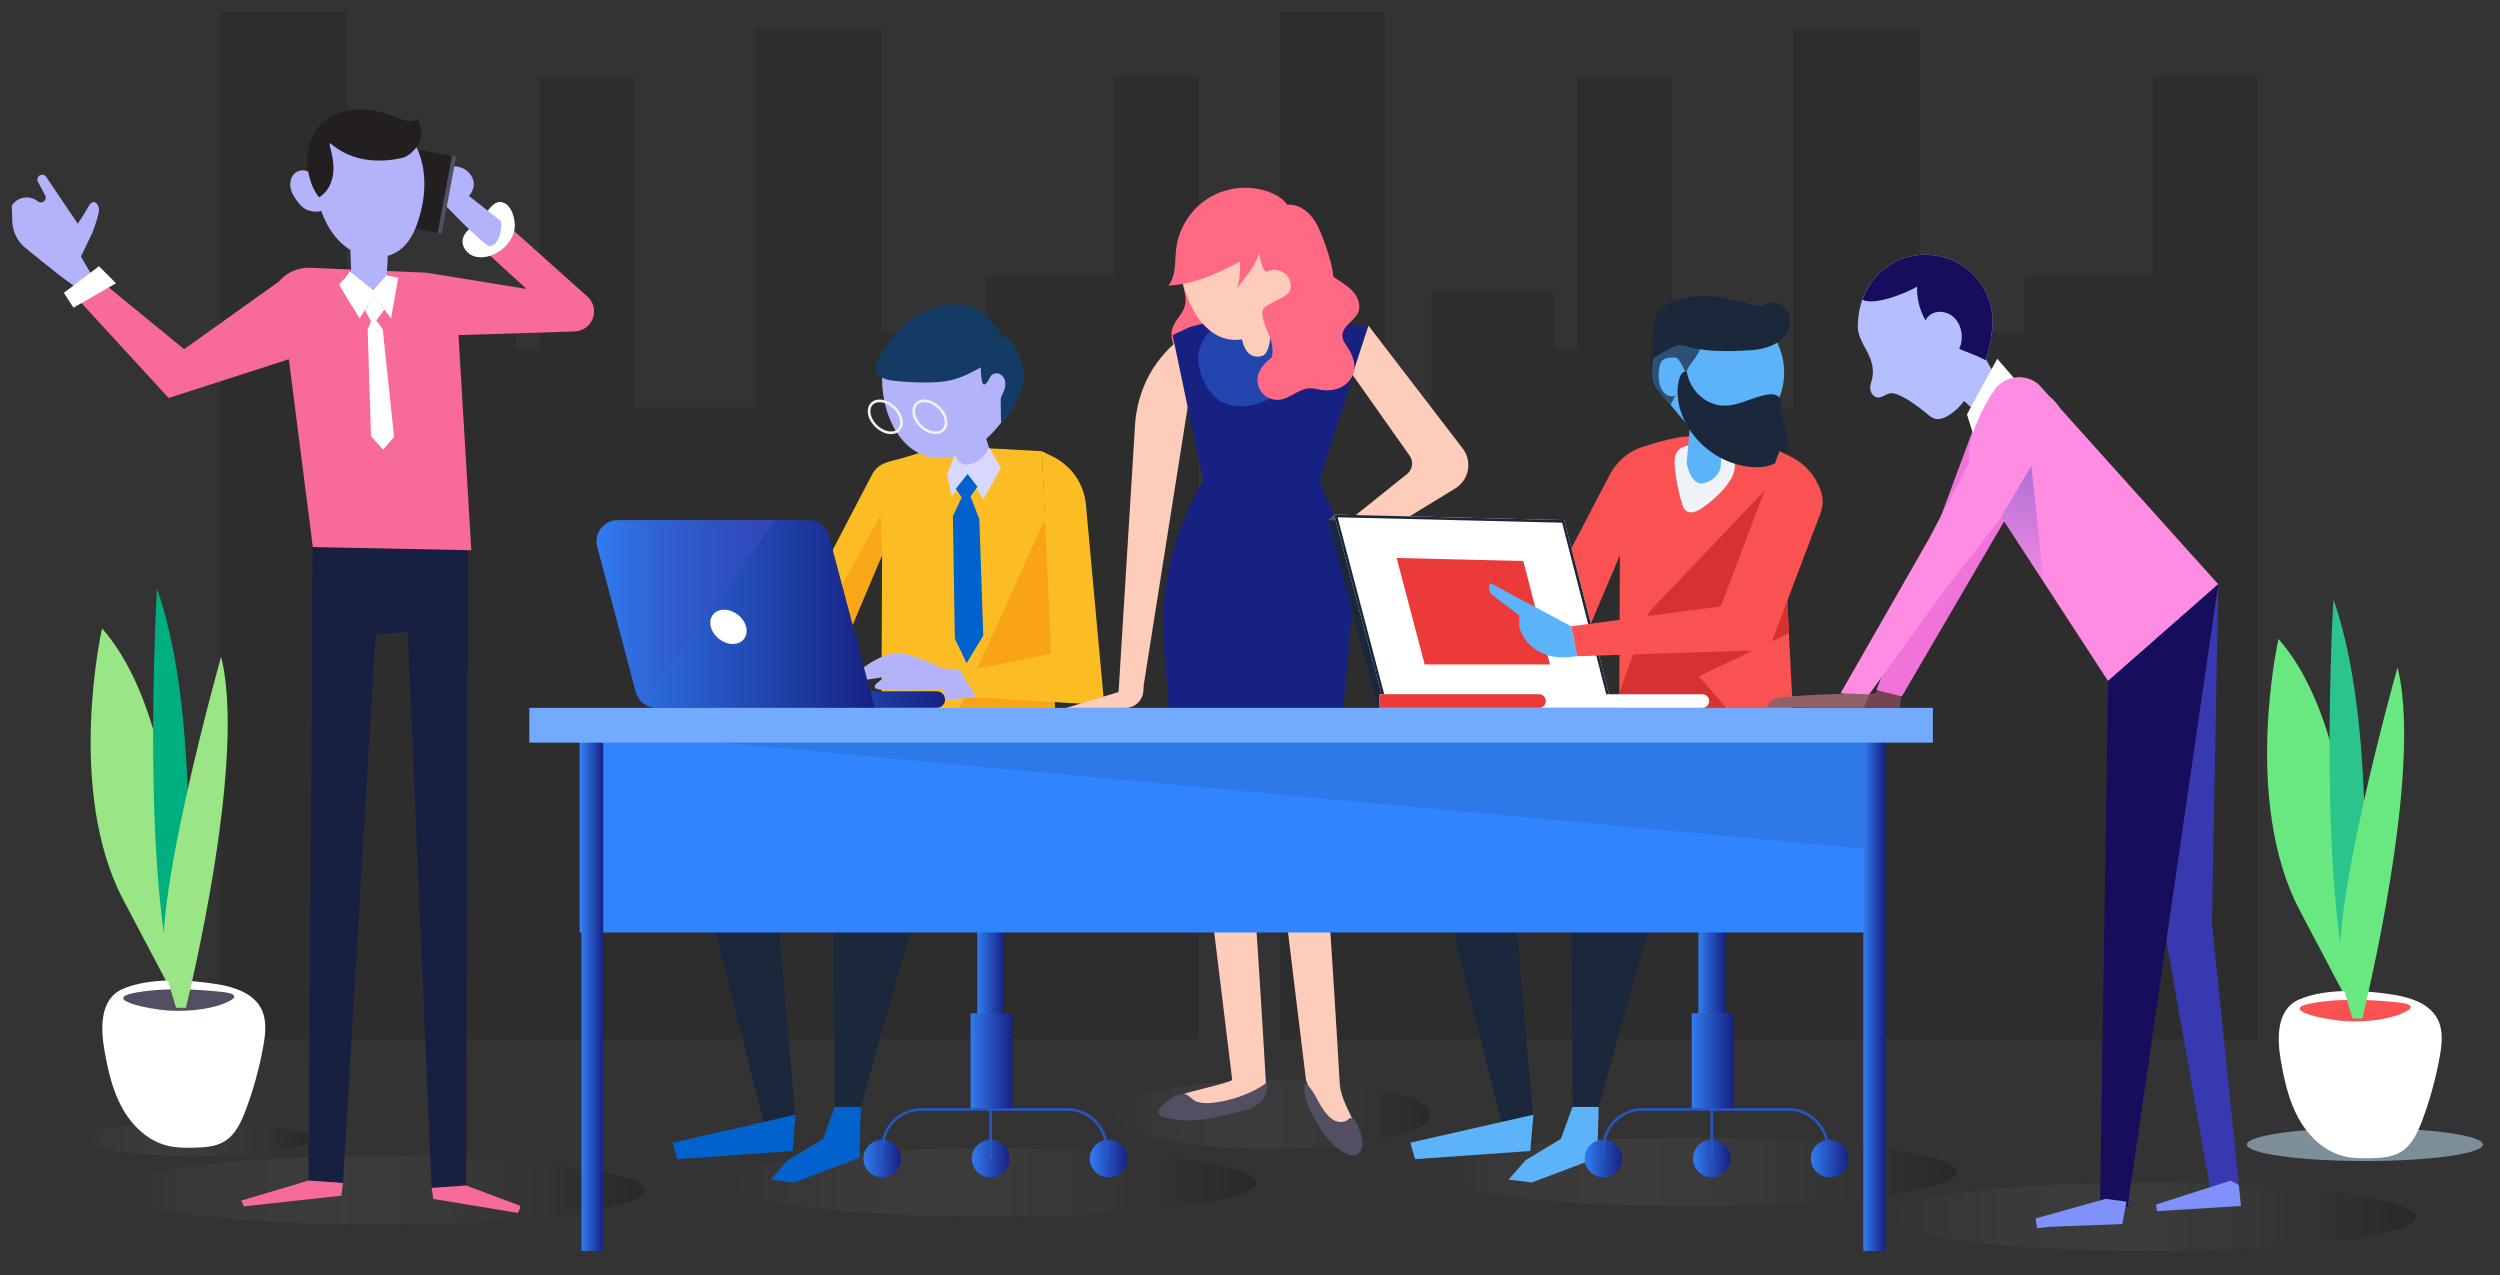 <?xml version="1.0" encoding="utf-8"?>
<!-- Generator: Adobe Illustrator 16.0.0, SVG Export Plug-In . SVG Version: 6.00 Build 0)  -->
<!DOCTYPE svg PUBLIC "-//W3C//DTD SVG 1.1//EN" "http://www.w3.org/Graphics/SVG/1.1/DTD/svg11.dtd">
<svg version="1.1" id="Layer_1" xmlns="http://www.w3.org/2000/svg" xmlns:xlink="http://www.w3.org/1999/xlink" x="0px" y="0px"
	 width="943px" height="481px" viewBox="9.5 42.5 943 481" enable-background="new 9.5 42.5 943 481" xml:space="preserve">
<rect x="9.5" y="42.5" width="943" height="481" fill="#333333" stroke="none"/>
<linearGradient id="SVGID_1_" gradientUnits="userSpaceOnUse" x1="38.009" y1="88.77" x2="127.063" y2="88.77" gradientTransform="matrix(1 0 0 -1 0 561)">
	<stop  offset="0" style="stop-color:#FFFFFF;stop-opacity:0"/>
	<stop  offset="1" style="stop-color:#000000;stop-opacity:0.4"/>
</linearGradient>
<ellipse opacity="0.5" fill="url(#SVGID_1_)" enable-background="new    " cx="82.536" cy="472.23" rx="44.527" ry="6.221"/>
<ellipse opacity="0.5" fill="#C6EBFE" enable-background="new    " cx="901.531" cy="474.217" rx="44.525" ry="6.221"/>
<polygon opacity="0.12" fill="#020202" enable-background="new    " points="860.979,71.381 821.627,71.381 821.627,146.79 
	773.127,146.79 773.127,168.098 733.563,168.098 733.563,53.383 686.011,53.383 686.011,195.994 640.392,195.994 640.392,71.647 
	604.654,71.647 604.654,174.186 595.721,174.186 595.721,152.877 549.32,152.877 549.32,195.495 531.906,195.495 531.906,46.923 
	492.342,46.923 492.342,168.098 492.27,168.098 492.27,434.398 860.979,434.398 "/>
<polygon opacity="0.12" fill="#070707" enable-background="new    " points="461.436,71.381 430.035,71.381 430.035,146.79 
	381.536,146.79 381.536,168.098 341.97,168.098 341.97,53.383 294.418,53.383 294.418,195.994 248.801,195.994 248.801,71.647 
	213.063,71.647 213.063,174.186 204.129,174.186 204.129,152.877 157.729,152.877 157.729,195.495 140.314,195.495 140.314,46.923 
	92.727,46.923 92.727,226.951 92.727,434.398 461.436,434.398 "/>
<g>
	<path fill="#9AE586" d="M47.994,279.551c0,0-13.818,61.031,8.061,102.486c21.879,41.455,21.879,41.455,21.879,41.455
		S83.691,319.855,47.994,279.551z"/>
	<path fill="#FFFFFF" d="M48.928,438.885c1.33,7.484,3.033,15.033,6.736,21.672c3.705,6.64,9.688,12.336,17.075,14.125
		c3.349,0.813,6.838,0.8,10.282,0.707c3.781-0.102,7.731-0.342,10.989-2.262c4.247-2.5,6.474-7.328,8.2-11.943
		c2.919-7.813,5.135-15.889,6.611-24.098c0.853-4.736,1.403-9.875-0.809-14.15c-2.998-5.793-10.019-8.122-16.456-9.174
		c-10.696-1.744-25.424-2.639-35.672,1.72C46.938,419.283,47.478,430.715,48.928,438.885z"/>
	<path fill="#524F63" d="M73.188,423.693c8.487,0.496,17.685-0.808,23.028-3.685c1.069-0.576,2.02-1.313,1.515-2.018
		c-0.596-0.834-2.857-1.179-4.828-1.381c-10.204-1.054-21.503-1.529-31.49,0.166C46.781,419.258,65.421,423.24,73.188,423.693z"/>
	<path fill="#00AF80" d="M68.722,264.583c0,0-6.909,116.304,9.212,158.911C77.934,423.494,88.298,319.855,68.722,264.583z"/>
	<path fill="#9AE586" d="M75.897,422.643h3.741c5.504-23.022,21.968-97.604,13.266-132.412c0,0-27.637,97.884-20.728,119.763
		C73.864,415.73,75.054,419.777,75.897,422.643z"/>
</g>
<g>
	<path fill="#69E881" d="M868.945,283.527c0,0-13.818,61.031,8.062,102.486c21.879,41.456,21.879,41.456,21.879,41.456
		S904.644,323.832,868.945,283.527z"/>
	<path fill="#FFFFFF" d="M869.879,442.861c1.33,7.481,3.033,15.035,6.736,21.672c3.704,6.637,9.688,12.334,17.075,14.123
		c3.351,0.813,6.838,0.801,10.282,0.709c3.779-0.104,7.729-0.342,10.986-2.26c4.248-2.505,6.475-7.33,8.2-11.947
		c2.92-7.813,5.135-15.887,6.611-24.094c0.852-4.74,1.401-9.878-0.81-14.154c-2.999-5.791-10.021-8.123-16.457-9.172
		c-10.692-1.744-25.425-2.638-35.672,1.719C867.888,423.258,868.428,434.691,869.879,442.861z"/>
	<path fill="#FA5252" d="M894.138,427.668c8.487,0.496,17.688-0.805,23.028-3.684c1.07-0.574,2.021-1.314,1.517-2.021
		c-0.598-0.832-2.855-1.176-4.827-1.377c-10.204-1.055-21.504-1.531-31.489,0.164C867.733,423.234,886.373,427.215,894.138,427.668z
		"/>
	<path fill="#2BC48B" d="M889.673,268.558c0,0-6.909,116.305,9.213,158.913C898.886,427.471,909.249,323.832,889.673,268.558z"/>
	<path fill="#69E881" d="M896.849,426.619h3.74c5.504-23.023,21.969-97.604,13.269-132.414c0,0-27.639,97.883-20.729,119.762
		C894.814,419.705,896.006,423.752,896.849,426.619z"/>
</g>
<linearGradient id="SVGID_2_" gradientUnits="userSpaceOnUse" x1="51.956" y1="69.479" x2="252.722" y2="69.479" gradientTransform="matrix(1 0 0 -1 0 561)">
	<stop  offset="0" style="stop-color:#FFFFFF;stop-opacity:0"/>
	<stop  offset="1" style="stop-color:#000000;stop-opacity:0.4"/>
</linearGradient>
<ellipse opacity="0.5" fill="url(#SVGID_2_)" enable-background="new    " cx="152.339" cy="491.521" rx="100.383" ry="12.921"/>
<linearGradient id="SVGID_3_" gradientUnits="userSpaceOnUse" x1="719.848" y1="59.54" x2="920.614" y2="59.54" gradientTransform="matrix(1 0 0 -1 0 561)">
	<stop  offset="0" style="stop-color:#FFFFFF;stop-opacity:0"/>
	<stop  offset="1" style="stop-color:#000000;stop-opacity:0.4"/>
</linearGradient>
<ellipse opacity="0.5" fill="url(#SVGID_3_)" enable-background="new    " cx="820.231" cy="501.46" rx="100.383" ry="12.919"/>
<linearGradient id="SVGID_4_" gradientUnits="userSpaceOnUse" x1="282.539" y1="72.462" x2="483.305" y2="72.462" gradientTransform="matrix(1 0 0 -1 0 561)">
	<stop  offset="0" style="stop-color:#FFFFFF;stop-opacity:0"/>
	<stop  offset="1" style="stop-color:#000000;stop-opacity:0.4"/>
</linearGradient>
<ellipse opacity="0.5" fill="url(#SVGID_4_)" enable-background="new    " cx="382.922" cy="488.538" rx="100.383" ry="12.921"/>
<linearGradient id="SVGID_5_" gradientUnits="userSpaceOnUse" x1="546.913" y1="76.438" x2="747.677" y2="76.438" gradientTransform="matrix(1 0 0 -1 0 561)">
	<stop  offset="0" style="stop-color:#FFFFFF;stop-opacity:0"/>
	<stop  offset="1" style="stop-color:#000000;stop-opacity:0.4"/>
</linearGradient>
<ellipse opacity="0.5" fill="url(#SVGID_5_)" enable-background="new    " cx="647.295" cy="484.562" rx="100.382" ry="12.921"/>
<linearGradient id="SVGID_6_" gradientUnits="userSpaceOnUse" x1="429.173" y1="98.059" x2="549.099" y2="98.059" gradientTransform="matrix(1 0 0 -1 0 561)">
	<stop  offset="0" style="stop-color:#FFFFFF;stop-opacity:0"/>
	<stop  offset="1" style="stop-color:#000000;stop-opacity:0.4"/>
</linearGradient>
<ellipse opacity="0.5" fill="url(#SVGID_6_)" enable-background="new    " cx="489.136" cy="462.941" rx="59.963" ry="12.92"/>
<g>
	<path fill="#F86A9A" d="M170.253,145.356l37.874,6.142l-18.02-16.455l8.614-9.608l32.757,29.299
		c4.517,4.743,1.294,12.595-5.252,12.8l-45.891,1.434L170.253,145.356z"/>
	<polygon fill="#182042" points="186.069,242.427 185.315,489.666 172.307,490.594 163.274,280.838 151.196,281.768 
		138.857,488.738 125.849,487.809 127.49,237.952 	"/>
	<path fill="#F86A9A" d="M170.253,145.356l-43.742-1.84c-4.522-0.19-8.878,1.718-11.803,5.171l12.782,100.159l59.783,1.204
		l-5.459-91.806C181.814,158.245,171.844,145.423,170.253,145.356z"/>
	<path fill="#FFFFFF" d="M189.961,126.17c-2.402,1.906-5.46,3.672-5.943,6.701c-0.418,2.62,1.513,5.231,3.991,6.18
		c2.478,0.947,5.31,0.492,7.731-0.592c3.903-1.745,7.123-5.283,7.841-9.497c0.526-3.089-0.852-9.028-4.44-10.111
		C195.073,117.623,192.909,123.833,189.961,126.17z"/>
	<polygon fill="#F86A9A" points="125.849,487.809 100.537,495.367 101.465,497.533 138.289,493.51 138.857,488.738 	"/>
	<path fill="#B3B3FB" d="M44.034,146.131l-4.012-6.82l4.414-9.229c0,0,2.407-6.42,2.407-8.426c0-2.005-2.006-4.814-4.013-1.204
		c-2.006,3.612-4.012,6.42-4.012,6.42l-11.897-17.653c-0.338-0.503-0.904-0.803-1.51-0.803l0,0c-1.376,0-2.254,1.468-1.602,2.681
		l2.722,5.065c0.905,1.682-1.061,3.443-2.634,2.36l-0.546-0.376c-2.996-2.061-7.089-1.341-9.203,1.617l-0.205,0.287l0.2,6.002
		c0.128,3.849,1.902,7.455,4.879,9.898c7.024,5.765,19.51,15.858,19.798,14.994C39.219,149.742,44.034,146.131,44.034,146.131z"/>
	<path fill="#B3B3FB" d="M179.762,106.729c-1.643-0.812-3.783-0.026-4.813,1.49c-1.03,1.516-1.068,3.55-0.457,5.277
		c1.141,3.224,4.65,5.512,8.03,5.006c3.381-0.507,6.12-3.947,5.622-7.33c-0.357-2.425-2.22-4.494-4.504-5.383
		c-2.285-0.889-4.912-0.679-7.167,0.282"/>
	<path fill="#B3B3FB" d="M178.894,110.528l19.684,15.464c0,0,0.468,8.436-4.218,9.373c-1.407,0.937-19.684-18.276-19.684-18.276
		L178.894,110.528z"/>
	<path fill="#F86A9A" d="M172.307,490.594l0.64,4.154l31.873,5.26c0,0,1.547-2.477,0.618-2.783
		c-0.929-0.311-20.123-7.559-20.123-7.559L172.307,490.594z"/>
	<path fill="#B3B3FB" d="M141.205,124.202l1.005,27.252c0,3.162,2.3,5.854,5.423,6.349l0,0c3.568,0.564,6.901-1.923,7.375-5.505
		l1.382-23.566L141.205,124.202z"/>
	<g>
		
			<rect x="164.956" y="100.009" transform="matrix(0.983 0.183 -0.183 0.983 23.887 -29.503)" fill="#524F63" width="14.056" height="29.634"/>
		
			<rect x="164.953" y="99.854" transform="matrix(0.983 0.183 -0.183 0.983 23.842 -29.358)" fill="#231F20" width="12.501" height="29.636"/>
	</g>
	<path fill="#FFFFFF" d="M139.625,147.456c0,0-1.994,1.708-2.136,2.279c-0.143,0.57,7.691,12.819,7.691,12.819l5.271-8.403
		l6.552,8.403l2.707-15.24l-4.416-0.998l-4.986,5.698l-8.832-7.123L139.625,147.456z"/>
	<polygon fill="#FFFFFF" points="150.45,154.15 147.175,159.563 149.453,163.694 148.171,166.828 149.453,206.995 154.011,212.123 
		158.142,207.28 153.869,166.685 151.448,163.409 154.439,159.278 	"/>
	<path fill="#B3B3FB" d="M129.842,95.05c-2.764,6.388-2.456,13.711-1.001,20.517c1.581,7.395,4.678,14.816,10.536,19.598
		c5.858,4.783,14.947,6.141,20.982,1.585c3.595-2.713,5.625-7.015,6.994-11.307c2.72-8.536,3.275-18.076-0.269-26.305
		C160.584,84.047,137.603,77.117,129.842,95.05z"/>
	<polygon fill="#F86A9A" points="120.065,177.472 73.105,192.631 38.978,155.451 47.482,148.426 78.941,174.218 114.708,148.688 
		120.804,159.354 	"/>
	<polygon fill="#FFFFFF" points="33.602,152.952 37.213,158.569 53.263,149.341 46.843,142.921 	"/>
	<path fill="#B3B3FB" d="M121.805,107.15c-2.027,0.89-3.024,3.34-2.799,5.542c0.224,2.202,1.43,4.181,2.786,5.931
		c0.752,0.97,1.578,1.913,2.622,2.558c1.013,0.625,2.191,0.942,3.372,1.098c1.45,0.193,3.159,0.04,4.006-1.152
		c0.448-0.628,0.561-1.427,0.654-2.194c0.443-3.63-0.494-5.07-2.595-7.699C127.923,108.82,125.393,105.573,121.805,107.15z"/>
	<path fill="#231F20" d="M135.234,107.396c-0.302,3.791-2.097,7.669-5.423,9.513c-2.481-3.18-3.791-7.162-4.232-11.172
		c-0.545-4.955,0.263-10.221,3.158-14.277c3.306-4.631,9.009-7.166,14.683-7.577c5.675-0.411,11.336,1.09,16.601,3.249
		c2.282,0.936,5.208,1.89,6.948,0.14c0.908,1.71,1.394,3.644,1.402,5.582c0.006,1.487-0.283,3.016-1.108,4.254
		c-1.392,2.088-3.648,4.419-6.098,4.967c-18.522,4.139-27.13-5.916-27.216-5.638c-0.303,0.99,0.292,2.226,0.521,3.233
		C135.046,102.201,135.443,104.795,135.234,107.396z"/>
</g>
<g>
	<path fill="#FCBD24" d="M407.72,315.193l-5.261-102.509c0,0-26.355-1.58-34.199-1.58c-4.271,0-11.57,2.028-17.333,3.874
		c-5.413,1.736-9.91,1.582-12.54,6.622l-43.224,82.845l26.558,2.529l8.854-10.117l-4.503-6.828l16.146-38.08l-0.262,64.51
		L407.72,315.193z"/>
	<path opacity="0.5" fill="#F6910F" enable-background="new    " d="M341.646,236.846l-28.652,51.763l8.922,10.451
		c0,0,3.626,0.729,7.073-0.392l1.585-1.813l-4.503-6.828l16.146-38.079L341.646,236.846z"/>
	<path fill="#B3B3FB" d="M364.491,294.467c-1.109-0.369-9.98-5.545-16.634-5.545c-6.654,0-14.787,7.023-14.787,7.023
		s-1.109,3.697,3.327,2.957c4.437-0.738,7.394-1.109,7.394-1.109s-7.763,4.066-2.587,4.807c5.174,0.738,26.985,0,26.985,0
		L364.491,294.467z"/>
	
		<linearGradient id="SVGID_7_" gradientUnits="userSpaceOnUse" x1="277.458" y1="254.627" x2="365.987" y2="254.627" gradientTransform="matrix(1 0 0 -1 0 561)">
		<stop  offset="0" style="stop-color:#317CF1"/>
		<stop  offset="1" style="stop-color:#172182"/>
	</linearGradient>
	<path fill="url(#SVGID_7_)" d="M362.856,309.504h-85.398v-6.262h85.398c1.729,0,3.131,1.402,3.131,3.133l0,0
		C365.987,308.104,364.585,309.504,362.856,309.504z"/>
	
		<linearGradient id="SVGID_8_" gradientUnits="userSpaceOnUse" x1="234.505" y1="286.907" x2="339.427" y2="286.907" gradientTransform="matrix(1 0 0 -1 0 561)">
		<stop  offset="0" style="stop-color:#317CF1"/>
		<stop  offset="1" style="stop-color:#172182"/>
	</linearGradient>
	<path fill="url(#SVGID_8_)" d="M339.427,309.504h-82.351c-3.642,0-6.829-2.449-7.763-5.973l-14.534-54.758
		c-1.354-5.096,2.489-10.091,7.763-10.091h71.909c3.642,0,6.828,2.451,7.763,5.97L339.427,309.504z"/>
	
		<linearGradient id="SVGID_9_" gradientUnits="userSpaceOnUse" x1="150.506" y1="529.191" x2="218.084" y2="529.191" gradientTransform="matrix(1 0 0 1 84 -256)">
		<stop  offset="0" style="stop-color:#484EC2;stop-opacity:0"/>
		<stop  offset="1" style="stop-color:#444BCC;stop-opacity:0.502"/>
	</linearGradient>
	<path fill="url(#SVGID_9_)" d="M242.542,238.683c-5.273,0-9.116,4.996-7.763,10.091l14.534,54.759
		c0.449,1.688,1.424,3.121,2.711,4.166l50.06-69.016H242.542z"/>
	<path fill="#FFFFFF" d="M290.929,278.943c0.903,3.571-1.345,6.467-5.021,6.467c-3.674,0-7.385-2.895-8.287-6.467
		c-0.901-3.571,1.346-6.468,5.021-6.468C286.318,272.475,290.028,275.372,290.929,278.943z"/>
	<path fill="#B3B3FB" d="M365.6,198.358c0.739,1.479,5.915,21.81,5.915,21.81s1.849,3.326,6.284,2.957
		c4.437-0.37,6.284-6.654,6.284-6.654l-7.763-25.505L365.6,198.358z"/>
	<path fill="#B3B3FB" d="M392.959,185.837c0,14.005-14.87,29.503-28.875,29.503s-21.842-15.499-21.842-29.503
		c0-14.006,11.353-25.358,25.356-25.358C381.605,160.479,392.959,171.832,392.959,185.837z"/>
	<path fill="#D8D7FF" d="M369.667,213.883l-2.958,7.763l1.849,8.133l5.914-8.502l5.915,9.61l6.654-11.828l-4.438-7.763
		c0,0-2.218,5.175-7.023,6.284C370.775,218.689,369.667,213.883,369.667,213.883z"/>
	<polygon fill="#0162CD" points="374.471,221.276 370.036,226.822 372.254,230.147 368.927,237.171 369.667,283.377 
		374.102,292.619 380.386,282.27 378.908,238.281 375.58,229.779 378.168,226.082 	"/>
	<polygon opacity="0.6" fill="#F6910F" enable-background="new    " points="405.579,234.073 407.184,315.123 369.067,314.721 	"/>
	<path fill="#FCBD24" d="M402.459,212.684l3.516,76.386l-35.303,7.193l4.814,9.229l50.531,2.938l-6.9-75.555
		c-0.711-7.786-5.418-14.643-12.432-18.104L402.459,212.684z"/>
	<polygon fill="#B3B3FB" points="364.491,294.467 371.515,295.207 377.799,305.557 365.987,306.375 	"/>
	<path fill="#1B283B" d="M329.293,329.043l-62.48,15.896L298.601,469.9l10.962-5.482l-9.317-107.422l55.903-17.539l-32.336,18.635
		l0.549,101.943h9.864c0,0,27.405-99.752,30.145-99.752c2.741,0,48.779-30.691,48.779-30.691L329.293,329.043z"/>
	<polygon fill="#0162CD" points="264.979,479.74 308.43,476.652 309.624,462.961 263.18,473.531 	"/>
	<polygon fill="#0162CD" points="300.246,487.439 309.014,488.535 333.679,479.219 334.226,460.037 324.361,460.037 
		319.976,472.092 306.682,480.125 	"/>
	<path fill="#143B64" d="M341.362,176.822c-0.992,1.821-2.007,3.946-1.269,5.884c0.903,2.368,3.85,3.092,6.367,3.387
		c4.346,0.51,8.724,0.736,13.1,0.678c2.901-0.04,5.82-0.207,8.646-0.868c4.622-1.083,8.828-3.444,12.962-5.776
		c2.947-1.663,6.208-3.758,6.744-7.1c0.53-3.314-1.872-6.307-4.116-8.803c-1.273-1.418-2.56-2.845-4.096-3.975
		c-3.751-2.758-8.73-3.475-13.327-2.735C354.956,159.354,346.693,167.047,341.362,176.822z"/>
	<path fill="#143B64" d="M382.853,185.029c0.395-1.338,2.069-2.029,3.394-1.592c1.323,0.438,2.221,1.766,2.428,3.145
		c0.207,1.378-0.183,2.788-0.79,4.042c-0.297,0.612-0.647,1.207-0.807,1.867c-0.133,0.554-0.125,1.131-0.116,1.702
		c0.041,2.478,0.081,4.956,0.121,7.434c2.046-0.779,3.24-2.86,4.27-4.792c2.263-4.241,4.588-8.757,4.324-13.557
		c-0.219-3.974-2.193-7.614-4.197-11.053c-0.431-0.739-0.886-1.5-1.585-1.991c-0.992-0.698-2.336-0.73-3.496-0.376
		c-1.161,0.354-2.186,1.047-3.188,1.731c-0.984,0.67-1.969,1.342-2.953,2.013c-0.958,0.653-1.955,1.351-2.474,2.387
		c-0.938,1.875,0.367,2.667,1.462,3.801C379.8,180.366,378.817,192.685,382.853,185.029z"/>
	<g>
		<path fill="#EFF2F7" d="M345.573,206.247c-3.354,0-7.095-2.85-8.34-6.354c-0.663-1.865-0.527-3.666,0.374-4.941
			c0.794-1.126,2.102-1.747,3.683-1.747c3.353,0,7.093,2.851,8.338,6.354c0.664,1.865,0.528,3.666-0.373,4.94
			C348.461,205.626,347.152,206.247,345.573,206.247z M341.29,194.199c-1.248,0-2.268,0.47-2.872,1.325
			c-0.711,1.009-0.803,2.48-0.25,4.035c1.118,3.139,4.438,5.694,7.405,5.694c1.248,0,2.267-0.472,2.871-1.326
			c0.711-1.007,0.803-2.478,0.25-4.034C347.576,196.753,344.255,194.199,341.29,194.199z"/>
	</g>
	<g>
		<path fill="#EFF2F7" d="M362.39,206.247c-3.353,0-7.094-2.85-8.34-6.354c-0.662-1.865-0.526-3.666,0.374-4.941
			c0.795-1.126,2.104-1.747,3.684-1.747c3.353,0,7.094,2.851,8.34,6.354c0.662,1.865,0.525,3.666-0.373,4.94
			C365.278,205.626,363.97,206.247,362.39,206.247z M358.106,194.199c-1.248,0-2.269,0.47-2.871,1.325
			c-0.712,1.009-0.804,2.48-0.25,4.035c1.116,3.139,4.438,5.694,7.403,5.694c1.249,0,2.269-0.472,2.872-1.326
			c0.711-1.007,0.802-2.478,0.249-4.034C364.393,196.753,361.073,194.199,358.106,194.199z"/>
	</g>
</g>
<g>
	<path fill="#FF6984" d="M455.048,146.226c0.262,3.981,2.446,7.942,1.347,11.779c-0.9,3.145-3.834,5.391-4.736,8.534
		c-1.027,3.567,0.784,7.271,2.539,10.542c1.468,2.736,3.521,5.845,6.629,5.86c1.355,0.006,2.628-0.616,3.842-1.226
		c2.956-1.481,5.911-2.963,8.866-4.446c1.274-0.639,2.574-1.294,3.604-2.281c1.536-1.471,2.334-3.532,3.062-5.531
		c2.272-6.26,4.308-12.82,3.784-19.459c-0.525-6.641-4.156-13.428-10.346-15.892c-3.464-1.378-13.598-2.609-16.57,0.356
		c-1.325,1.32-0.663,2.725-0.831,4.407C455.983,141.396,454.876,143.614,455.048,146.226z"/>
	<path fill="#FDCCBA" d="M462.226,166.117l-3.019,0.826c-12.55,8.169-19.895,19.521-21.477,34.412l-6.396,103.6l9.62-4.301
		L462.226,166.117z"/>
	<path fill="#172182" d="M525.69,165.33l-51.247-2.087c-4.331-0.176-11.956,1.366-16.106,2.611l-6.53,3.047l11.499,54.897h-0.001
		c-10.469,17.748-15.696,38.099-15.078,58.694l6.083,74.857h57.443l7.315-78.957c0.616-16.165-2.365-32.268-8.737-47.136
		l-3.126-7.294L525.69,165.33z"/>
	<path fill="#2245AE" d="M464.13,187.356c1.387,2.615,3.333,4.999,5.881,6.507c3.416,2.022,7.658,2.306,11.542,1.488
		c3.886-0.818,7.479-2.653,10.904-4.661c6.172-3.619,12.042-7.933,16.534-13.504c3.155-3.915,5.604-9.494,3.042-13.821
		c-1.645-2.773-4.885-4.146-7.998-4.982C487.398,153.916,451.422,163.396,464.13,187.356z"/>
	<path fill="#FDCCBA" d="M503.634,138.591c0,13.62-14.521,32.114-28.145,32.114c-13.619,0-21.181-18.494-21.181-32.114
		c0-13.621,11.042-24.662,24.662-24.662S503.634,124.971,503.634,138.591z"/>
	<path fill="#FDCCBA" d="M525.69,165.33l35.545,46.333c3.726,4.856,2.424,11.868-2.796,15.063l-41.558,25.424l-5.131-8.015
		l28.507-22.854c2.072-1.662,2.51-4.642,1.002-6.828l-21.621-30.636L525.69,165.33z"/>
	<path fill="#FDCCBA" d="M411.675,309.523h22.317c3.572,0,6.537-2.765,6.784-6.326l0.178-2.545L411.675,309.523z"/>
	<path fill="#FDCCBA" d="M472.329,155.173c-0.33-0.823,5.892,16.274,5.892,16.274s1.403,7.016,7.295,5.332
		c5.896-1.684,2.245-26.657,1.403-26.937C486.076,149.561,472.889,156.577,472.329,155.173z"/>
	<path fill="#FF6984" d="M486.957,135.35c-11.416,6.949-23.428,14.092-36.767,14.907c3.001-3.725,2.397-9.049,2.948-13.8
		c0.901-7.775,5.495-15.042,12.137-19.188c6.64-4.148,15.185-5.09,22.565-2.49c2.757,0.972,5.435,2.481,7.134,4.857
		C499.884,126.488,492.259,132.123,486.957,135.35z"/>
	<path fill="#FF6984" d="M485.922,162.726c0.762,3.665,3.088,6.914,3.507,10.632c0.271,2.415-0.285,4.836-0.84,7.201
		c-0.668,2.858-1.339,5.716-2.007,8.573c3.971-0.789,7.59-2.865,10.755-5.388c11.426-9.099,17.327-24.646,14.818-39.034
		c-0.718-4.105-2.058-8.075-3.521-11.978c-1.129-3.008-2.367-6.038-4.392-8.533c-2.026-2.495-4.973-4.42-8.188-4.503
		c-3.84-0.099-7.332,2.432-9.583,5.544c-1.532,2.122-2.657,4.646-2.605,7.265c0.053,2.619,0.967,11.529,3.367,12.577
		c3.036-1.841,7.582-0.21,8.759,3.14c1.854,5.288-2.878,6.301-6.037,8.113C486.03,158.588,485.07,158.631,485.922,162.726z"/>
	<path fill="#FF6984" d="M512.12,146.647c2.419,1.819,5.179,3.21,7.309,5.36c2.13,2.15,3.546,5.412,2.42,8.22
		c-0.71,1.768-2.271,3.018-3.613,4.368c-1.347,1.349-2.595,3.088-2.376,4.981c0.144,1.253,0.901,2.334,1.6,3.386
		c1.815,2.748,3.384,5.966,2.844,9.215c-0.433,2.617-2.255,4.902-4.579,6.18c-2.323,1.28-5.1,1.611-7.725,1.229
		c-1.526-0.223-3.034-0.676-4.573-0.609c-4.061,0.175-7.255,3.847-11.292,4.321c-2.289,0.269-4.684-0.599-6.269-2.271
		c-1.584-1.672-2.323-4.109-1.937-6.38c0.642-3.718,3.895-6.332,6.889-8.625c2.99-2.294,6.19-5.026,6.634-8.771
		c0.331-2.796-0.986-5.594-0.645-8.389c0.493-4.004,4.215-6.938,5.111-10.873c0.511-2.236-0.306-7.89,3.201-7.817
		C507.799,140.227,510.133,145.153,512.12,146.647z"/>
	<path fill="#FF6984" d="M482.669,142.179c-0.723,1.354-1.646,2.589-2.563,3.819c-1.297,1.734-2.593,3.466-3.889,5.2
		c0.938-3.33,1.25-6.833,0.918-10.276c-0.05-0.525-0.113-1.063,0.012-1.576c0.238-0.971,1.103-1.646,1.937-2.199
		c1.19-0.79,4.248-3.336,5.458-1.698C485.493,136.735,483.309,140.983,482.669,142.179z"/>
</g>
<g>
	<polygon fill="#524F63" points="512.734,236.598 510.387,238.683 518.544,248.217 	"/>
	<path fill="#FA5252" d="M686.007,315.193l-5.26-102.509c0,0-26.356-5.555-34.2-5.555c-4.271,0-11.572,2.027-17.332,3.874
		c-5.414,1.734-9.911,5.557-12.541,10.597l-43.224,82.845l26.559,2.529l8.854-10.117l-4.502-6.828l16.146-38.08l-0.263,64.51
		L686.007,315.193z"/>
	<path fill="#5CB3FA" d="M682.481,183.013c0,14.005-11.354,25.359-25.358,25.359c-7.751,0-13.127-8.046-17.779-13.527
		c-3.752-4.422-6.709-5.673-6.709-11.927c0-14.005,10.484-25.263,24.488-25.263C671.129,157.655,682.481,169.008,682.481,183.013z"
		/>
	<polygon fill="#1B283B" points="617.715,309.504 529.185,309.504 510.387,238.683 598.917,238.683 	"/>
	<polygon fill="#FFFFFF" points="617.715,309.504 531.949,309.504 512.734,236.598 599.503,238.683 	"/>
	<rect x="529.902" y="304.371" fill="#524F63" width="60.696" height="5.135"/>
	<path fill="#D63231" d="M650.351,297.576l33.924-16.207l-2.81-54.668l-5.865,0.355L631.631,273.2c0,0-6.558,17.116-11.336,30.599
		l-0.053,12.66l45.593-0.875L650.351,297.576z"/>
	<polygon fill="#EC3A3A" points="594.139,293.131 546.895,293.131 536.311,252.972 584.105,254.119 	"/>
	<path fill="#1B283B" d="M607.582,329.043l-62.48,15.896L576.891,469.9l10.961-5.482l-9.316-107.422l55.902-17.539l-32.336,18.635
		l0.55,101.943h9.863c0,0,27.404-99.752,30.146-99.752s48.776-30.691,48.776-30.691L607.582,329.043z"/>
	<polygon fill="#5CB3FA" points="543.268,479.74 586.719,476.652 587.912,462.961 541.468,473.531 	"/>
	<path fill="#EFF2F7" d="M641.162,217.835c0.391,4.915,1.313,9.788,2.742,14.507c0.314,1.039,0.695,2.134,1.553,2.801
		c1.758,1.374,4.309,0.221,6.137-1.056c3.188-2.224,6.153-4.793,8.634-7.789c1.593-1.925,3.009-4.09,3.496-6.54
		c0.489-2.449-0.104-5.232-1.995-6.865c-2.923-2.522-9.216-2.431-12.896-2.517C643.656,210.258,640.729,212.396,641.162,217.835z"/>
	<polygon fill="#5CB3FA" points="578.533,487.439 587.302,488.535 611.968,479.219 612.515,460.037 602.649,460.037 
		598.264,472.092 584.97,480.125 	"/>
	<path fill="#5CB3FA" d="M647.579,195.798l-1.876,21.375c0,0,1.502,9,6.751,7.5c5.25-1.5,5.999-5.625,5.999-5.625l2.251-25.5
		L647.579,195.798z"/>
	<path fill="#1B283B" d="M666.564,174.796c3.989-0.159,8.098-0.437,11.696-2.169c3.602-1.732,6.613-5.271,6.547-9.266
		c-0.063-3.995-4.188-7.759-7.986-6.524c-0.866,0.281-1.657,0.782-2.544,0.99c-1.383,0.321-2.815-0.099-4.178-0.5
		c-10.253-3.023-21.725-5.035-31.299-0.279c-1.776,0.884-3.518,2.06-4.452,3.813c-0.729,1.366-0.899,2.951-1.041,4.492
		c-0.379,4.142-0.629,8.295-0.75,12.451c2.771-1.502,5.526-3.288,8.408-4.56c2.815-1.243,4.623-0.014,7.619,0.608
		C654.486,175.077,660.571,175.035,666.564,174.796z"/>
	<path opacity="0.7" fill="#1B283B" enable-background="new    " d="M642.75,168.016c-2.61-0.479-5.368,0.367-7.406,2.058
		c-1.903,3.202-3.134,6.847-3.469,10.757c0.243,1.377,0.547,2.763,0.512,4.075c-0.021,0.833,0.322,2.109,0.86,3.536
		c1.455,2.196,3.787,3.683,6.097,6.403c0.094,0.11,0.189,0.229,0.285,0.34c2.455-4.241,6.455-13.917,7.201-14.891
		c1.145-1.488,4.831-5.961,4.166-7.942C650.359,170.449,644.568,168.349,642.75,168.016z"/>
	<path fill="#5CB3FA" d="M642.781,178.345c-0.195-0.29-0.407-0.584-0.712-0.759c-0.372-0.215-0.824-0.22-1.253-0.22
		c-1.668,0-3.588,0.12-4.594,1.451c-0.425,0.564-0.61,1.27-0.747,1.964c-0.321,1.654-0.4,3.356-0.229,5.034
		c0.26,2.579,1.501,5.475,4.027,6.058c1.503,0.347,3.113-0.266,4.256-1.304C647.496,186.962,645.379,182.176,642.781,178.345z"/>
	<path fill="#1B283B" d="M674.837,191.598c1.3-0.303,2.657-0.573,3.957-0.268c1.297,0.305,2.521,1.343,2.604,2.675
		c0.041,0.65-0.183,1.283-0.289,1.925c-0.333,1.995,0.464,3.982,1.157,5.881c1.521,4.149,2.521,9.105,0.003,12.735
		c-2.366,3.416-7.024,4.366-11.179,4.175c-12.317-0.563-23.845-9.373-27.622-21.112c-1.315-4.093-1.742-8.593-0.408-12.679
		c0.406-1.242,1.465-2.668,2.697-2.239c0.714,4.759,3.823,9.096,8.102,11.299C661.425,197.89,667.551,193.296,674.837,191.598z"/>
	<g>
		<path fill="#1B283B" d="M514.04,237.63l84.683,2.034l17.702,68.84H532.72L514.04,237.63 M512.734,236.598l19.215,72.906h85.766
			l-18.212-70.822L512.734,236.598L512.734,236.598z"/>
	</g>
	<path fill="#FFFFFF" d="M651.648,309.504H529.902v-5.133h121.746c1.416,0,2.563,1.148,2.563,2.568l0,0
		C654.214,308.355,653.064,309.504,651.648,309.504z"/>
	<path fill="#EC3A3A" d="M590.021,309.504h-60.119v-5.133h60.119c1.418,0,2.565,1.148,2.565,2.568l0,0
		C592.589,308.355,591.439,309.504,590.021,309.504z"/>
	<path fill="#FA5252" d="M680.747,212.684l-22.142,58.535l-56.473,7.518l2.226,11.294l72.266-2.357l19.518-51.466
		c0.962-2.537,1.153-5.337,0.354-7.928c-1.803-5.828-5.932-10.748-11.521-13.508L680.747,212.684z"/>
	<path fill="#5CB3FA" d="M602.135,278.737l-30.456-16.27c0,0-1.637,2.424,0.771,4.431c2.407,2.008,10.118,7.709,10.118,7.709v4.433
		c2.542,8.315,10.395,12.244,19.038,11.292l2.753-0.301L602.135,278.737z"/>
</g>
<g>
	<path fill="#75454F" d="M726.213,309.379H689.84c0,0-1.053-2.637,4.746-3.689c5.797-1.053,22.138-1.58,22.138-1.58l4.218-4.745
		l5.8,1.584L726.213,309.379z"/>
	<path fill="#EF73D8" d="M756.073,198.211l-38.759,104.59l9.564,2.393l59.544-101.921c0,0-1.707-6.602-11.825-12.926
		C764.481,184.021,756.073,198.211,756.073,198.211z"/>
	<path fill="#B5BFFF" d="M757.139,150.275c-7.561-11.797-23.253-15.231-35.052-7.671c-6.611,4.238-10.849,11.807-11.612,19.559
		c-0.388,3.929-0.404,5.305,1.188,8.934c1.616,3.686,6.063,8.723,3.515,16.04c-0.596,1.712-0.1,4.334,1.899,5.133
		c1.987,0.792,3.735-1.368,5.666-1.456c3.656-0.167,10.845,5.436,13.46,7.641c1.122,0.946,2.33,1.93,3.784,2.116
		c1.245,0.16,2.486-0.298,3.602-0.876c5.568-2.889,8.961-8.664,11.743-14.285c2.603-5.26,4.947-10.829,5.341-16.655
		C761.857,162.589,760.794,155.979,757.139,150.275z"/>
	<path fill="#B5BFFF" d="M756.18,199.31c1.07,1.101,2.411,2.263,3.933,2.037c0.698-0.103,1.316-0.496,1.897-0.899
		c1.549-1.079,2.992-2.31,4.306-3.669c0.796-0.826,1.583-1.8,1.604-2.945c0.013-0.646-0.225-1.269-0.487-1.859
		c-2.563-5.779-7.823-10.181-9.683-16.225c-0.841-2.739-0.931-5.675-1.87-8.381c-0.938-2.707-3.123-5.321-5.986-5.435
		c-1.691-0.066-3.299,0.755-4.654,1.767c-4.418,3.296-6.967,8.951-6.505,14.445c0.419,4.986,3.277,9.553,7.372,12.368
		C750.016,193.203,752.814,195.854,756.18,199.31z"/>
	<path fill="#160E5C" d="M722.087,142.605c-4.704,3.014-8.175,7.727-10.078,12.98c4.862,2.403,17.271-2.936,20.636-4.974
		c-0.366,8.523,4.267,17.08,11.607,21.427c4.456,2.639,9.712,3.79,14.17,6.352c1.166-3.125,2.026-6.338,2.249-9.636
		c1.188-6.166,0.123-12.776-3.532-18.479C749.578,138.478,733.886,135.044,722.087,142.605z"/>
	<path fill="#B5BFFF" d="M735.688,168.334c-1.427-2.631-0.007-6.254,2.678-7.585c2.68-1.33,6.128-0.511,8.267,1.585
		c2.134,2.096,3.036,5.243,2.825,8.229c-0.267,3.772-3.011,7.843-6.788,7.649c-2.078-0.107-3.915-1.507-5.079-3.234
		c-1.162-1.726-1.762-3.76-2.345-5.757"/>
	<polygon fill="#FFFFFF" points="770.102,186.215 762.87,177.819 751.441,198.811 755.64,212.104 770.799,195.078 	"/>
	<path fill="#FF8CE3" d="M778.364,187.361l67.857,75.531l-41.554,36.495L753.773,221.2c-5.198-7.488,2.755-24.007,7.95-31.495l0,0
		C765.529,184.225,773.194,183.144,778.364,187.361z"/>
	<polygon fill="#3839B0" points="843.872,494.508 825.631,391.711 804.67,299.387 846.224,262.892 843.846,390.555 853.988,489.451 
			"/>
	<polygon fill="#160E5C" points="846.224,262.892 812.017,497.783 801.635,496.098 804.67,299.387 	"/>
	<polygon fill="#8091FB" points="782.612,505.254 810.021,504.199 811.604,495.764 803.696,494.711 777.342,502.09 777.869,505.781 
			"/>
	<polygon fill="#8091FB" points="853.988,489.451 854.781,497.387 823.074,499.35 822.793,496.824 850.854,487.846 	"/>
	<path fill="#91616A" d="M712.658,309.379h-36.37c0,0-1.054-2.637,4.744-3.689c5.799-1.053,23.391-1.448,23.391-1.448l2.965-4.878
		l7.937,3.039L712.658,309.379z"/>
	<path fill="#FF8CE3" d="M764.444,194.11l-27.599,52.09l-33.086,57.798l10.766,0.396l29.494-40.658l39.058-49.918
		c5.035-4.004,6.578-10.985,3.703-16.739l0,0C782.475,188.476,770.847,186.929,764.444,194.11z"/>
	
		<linearGradient id="SVGID_10_" gradientUnits="userSpaceOnUse" x1="685.269" y1="524.025" x2="694.331" y2="468.233" gradientTransform="matrix(1 0 0 1 84 -256)">
		<stop  offset="0" style="stop-color:#484EC2;stop-opacity:0"/>
		<stop  offset="1" style="stop-color:#444BCC;stop-opacity:0.502"/>
	</linearGradient>
	<path fill="url(#SVGID_10_)" d="M780.188,261.776c-0.764-10.58-4.482-43.489-4.482-43.489l-11.369,19.134L780.188,261.776z"/>
</g>
<g>
	<path fill="#FDCCBA" d="M479.399,348.426c-1.856,0-16.709,6.188-16.709,6.188l11.604,95.29c-2.63,1.237-6.282,1.967-8.752,2.674
		c-5.699,1.631-10.808,2.219-15.843,5.574c-0.408,0.293-0.532,1.735-0.607,2.231c-0.165,1.09,1.32,1.576,2.424,1.625
		c6.876,0.301,13.766,0.332,20.644,0.09c4.388-0.151,7.969-2.393,11.875-4.396c2.268-1.164,3.13-4.611,3.003-6.228
		C486.996,450.984,481.152,348.426,479.399,348.426z"/>
	<path fill="#524F63" d="M466.637,458.523c6.624-0.609,15.541-3.568,20.705-7.765c0.46,4.396-0.835,8.617-9.202,10.765
		c-9.658,2.479-20.008,5.225-29.567,2.389c-1.021-0.303-2.2-0.947-2.175-2.014c0.012-0.48,0.282-0.914,0.571-1.302
		c1.701-2.27,6.733-6.313,9.723-5.33c1.555,0.517,2.668,2.312,4.438,2.854C462.885,458.66,464.822,458.689,466.637,458.523z"/>
</g>
<g>
	<path fill="#EEBCC5" d="M479.346,462.01"/>
	<path fill="#FDCCBA" d="M514.864,451.475c-0.04-0.489-5.883-103.049-7.636-103.049c-1.857,0-16.713,6.188-16.713,6.188
		l11.606,95.29c1.954,5.141,3.628,10.039,6.479,14.739c2.851,4.703,6.659,8.957,11.534,11.5c0.524,0.275,1.188,0.521,1.681,0.188
		c0.278-0.195,0.418-0.537,0.514-0.867c0.82-2.824-0.385-5.803-1.569-8.498C518.602,462.047,515.291,456.832,514.864,451.475z"/>
	<path fill="#524F63" d="M505.165,464.064c2.959,5.489,6.601,11.086,12.285,13.651c0.971,0.438,2.045,0.783,3.086,0.566
		c1.401-0.291,2.442-1.578,2.795-2.967c0.354-1.39,0.131-2.859-0.231-4.244c-0.55-2.095-1.418-4.103-2.563-5.937
		c-0.272-0.436-0.618-0.899-1.126-0.979c-0.652-0.104-1.189,0.463-1.729,0.848c-1.473,1.062-3.567,0.867-5.147-0.022
		c-1.581-0.892-2.747-2.354-3.813-3.82c-2.153-2.965-4.069-8.412-7.063-10.121C500.726,455.488,503.082,460.201,505.165,464.064z"/>
</g>
<g>
	
		<linearGradient id="SVGID_11_" gradientUnits="userSpaceOnUse" x1="335.201" y1="81.495" x2="349.383" y2="81.495" gradientTransform="matrix(1 0 0 -1 0 561)">
		<stop  offset="0" style="stop-color:#317CF1"/>
		<stop  offset="1" style="stop-color:#172182"/>
	</linearGradient>
	<circle fill="url(#SVGID_11_)" cx="342.292" cy="479.505" r="7.091"/>
	
		<linearGradient id="SVGID_12_" gradientUnits="userSpaceOnUse" x1="420.554" y1="81.494" x2="434.738" y2="81.494" gradientTransform="matrix(1 0 0 -1 0 561)">
		<stop  offset="0" style="stop-color:#317CF1"/>
		<stop  offset="1" style="stop-color:#172182"/>
	</linearGradient>
	<circle fill="url(#SVGID_12_)" cx="427.646" cy="479.506" r="7.092"/>
	
		<linearGradient id="SVGID_13_" gradientUnits="userSpaceOnUse" x1="376.071" y1="81.495" x2="390.253" y2="81.495" gradientTransform="matrix(1 0 0 -1 0 561)">
		<stop  offset="0" style="stop-color:#317CF1"/>
		<stop  offset="1" style="stop-color:#172182"/>
	</linearGradient>
	<circle fill="url(#SVGID_13_)" cx="383.162" cy="479.505" r="7.091"/>
	<path fill="none" stroke="#2656C3" stroke-miterlimit="10" d="M342.292,479.506v-3.676c0-8.211,6.655-14.863,14.865-14.863h27.894
		v-72.242"/>
	<path fill="none" stroke="#2656C3" stroke-miterlimit="10" d="M426.858,479.506v-3.676c0-8.211-6.655-14.863-14.864-14.863H384.1
		v-72.242"/>
	<line fill="none" stroke="#2656C3" stroke-miterlimit="10" x1="383.163" y1="479.506" x2="383.163" y2="460.967"/>
	
		<linearGradient id="SVGID_14_" gradientUnits="userSpaceOnUse" x1="378.127" y1="151.261" x2="388.198" y2="151.261" gradientTransform="matrix(1 0 0 -1 0 561)">
		<stop  offset="0" style="stop-color:#317CF1"/>
		<stop  offset="1" style="stop-color:#172182"/>
	</linearGradient>
	<rect x="378.127" y="389.354" fill="url(#SVGID_14_)" width="10.071" height="40.771"/>
	
		<linearGradient id="SVGID_15_" gradientUnits="userSpaceOnUse" x1="375.61" y1="118.352" x2="391.344" y2="118.352" gradientTransform="matrix(1 0 0 -1 0 561)">
		<stop  offset="0" style="stop-color:#317CF1"/>
		<stop  offset="1" style="stop-color:#172182"/>
	</linearGradient>
	<rect x="375.61" y="424.711" fill="url(#SVGID_15_)" width="15.733" height="35.875"/>
</g>
<g>
	
		<linearGradient id="SVGID_16_" gradientUnits="userSpaceOnUse" x1="607.22" y1="81.495" x2="621.402" y2="81.495" gradientTransform="matrix(1 0 0 -1 0 561)">
		<stop  offset="0" style="stop-color:#317CF1"/>
		<stop  offset="1" style="stop-color:#172182"/>
	</linearGradient>
	<circle fill="url(#SVGID_16_)" cx="614.311" cy="479.505" r="7.091"/>
	
		<linearGradient id="SVGID_17_" gradientUnits="userSpaceOnUse" x1="692.573" y1="81.495" x2="706.755" y2="81.495" gradientTransform="matrix(1 0 0 -1 0 561)">
		<stop  offset="0" style="stop-color:#317CF1"/>
		<stop  offset="1" style="stop-color:#172182"/>
	</linearGradient>
	<circle fill="url(#SVGID_17_)" cx="699.664" cy="479.505" r="7.091"/>
	
		<linearGradient id="SVGID_18_" gradientUnits="userSpaceOnUse" x1="648.09" y1="81.495" x2="662.273" y2="81.495" gradientTransform="matrix(1 0 0 -1 0 561)">
		<stop  offset="0" style="stop-color:#317CF1"/>
		<stop  offset="1" style="stop-color:#172182"/>
	</linearGradient>
	<circle fill="url(#SVGID_18_)" cx="655.181" cy="479.505" r="7.091"/>
	<path fill="none" stroke="#2656C3" stroke-miterlimit="10" d="M614.311,479.506v-3.676c0-8.211,6.654-14.863,14.863-14.863h27.896
		v-72.242"/>
	<path fill="none" stroke="#2656C3" stroke-miterlimit="10" d="M698.876,479.506v-3.676c0-8.211-6.655-14.863-14.864-14.863h-27.895
		v-72.242"/>
	<line fill="none" stroke="#2656C3" stroke-miterlimit="10" x1="655.18" y1="479.506" x2="655.18" y2="460.967"/>
	
		<linearGradient id="SVGID_19_" gradientUnits="userSpaceOnUse" x1="650.144" y1="151.261" x2="660.215" y2="151.261" gradientTransform="matrix(1 0 0 -1 0 561)">
		<stop  offset="0" style="stop-color:#317CF1"/>
		<stop  offset="1" style="stop-color:#172182"/>
	</linearGradient>
	<rect x="650.145" y="389.354" fill="url(#SVGID_19_)" width="10.07" height="40.771"/>
	
		<linearGradient id="SVGID_20_" gradientUnits="userSpaceOnUse" x1="647.627" y1="118.398" x2="663.361" y2="118.398" gradientTransform="matrix(1 0 0 -1 0 561)">
		<stop  offset="0" style="stop-color:#317CF1"/>
		<stop  offset="1" style="stop-color:#172182"/>
	</linearGradient>
	<rect x="647.627" y="424.664" fill="url(#SVGID_20_)" width="15.734" height="35.875"/>
</g>
<g>
	<rect x="228.136" y="317.092" fill="#3084FE" width="486.907" height="77.146"/>
	
		<linearGradient id="SVGID_21_" gradientUnits="userSpaceOnUse" x1="228.833" y1="144.957" x2="237.029" y2="144.957" gradientTransform="matrix(1 0 0 -1 0 561)">
		<stop  offset="0" style="stop-color:#317CF1"/>
		<stop  offset="1" style="stop-color:#172182"/>
	</linearGradient>
	<rect x="228.833" y="317.701" fill="url(#SVGID_21_)" width="8.196" height="196.684"/>
	
		<linearGradient id="SVGID_22_" gradientUnits="userSpaceOnUse" x1="712.354" y1="144.957" x2="720.547" y2="144.957" gradientTransform="matrix(1 0 0 -1 0 561)">
		<stop  offset="0" style="stop-color:#317CF1"/>
		<stop  offset="1" style="stop-color:#172182"/>
	</linearGradient>
	<rect x="712.354" y="317.701" fill="url(#SVGID_22_)" width="8.193" height="196.684"/>
	<polygon opacity="0.1" fill="#17171B" enable-background="new    " points="712.354,362.646 227.543,317.59 712.354,317.59 	"/>
	<rect x="209.165" y="309.504" fill="#72ABFE" width="529.413" height="13.113"/>
</g>
</svg>

